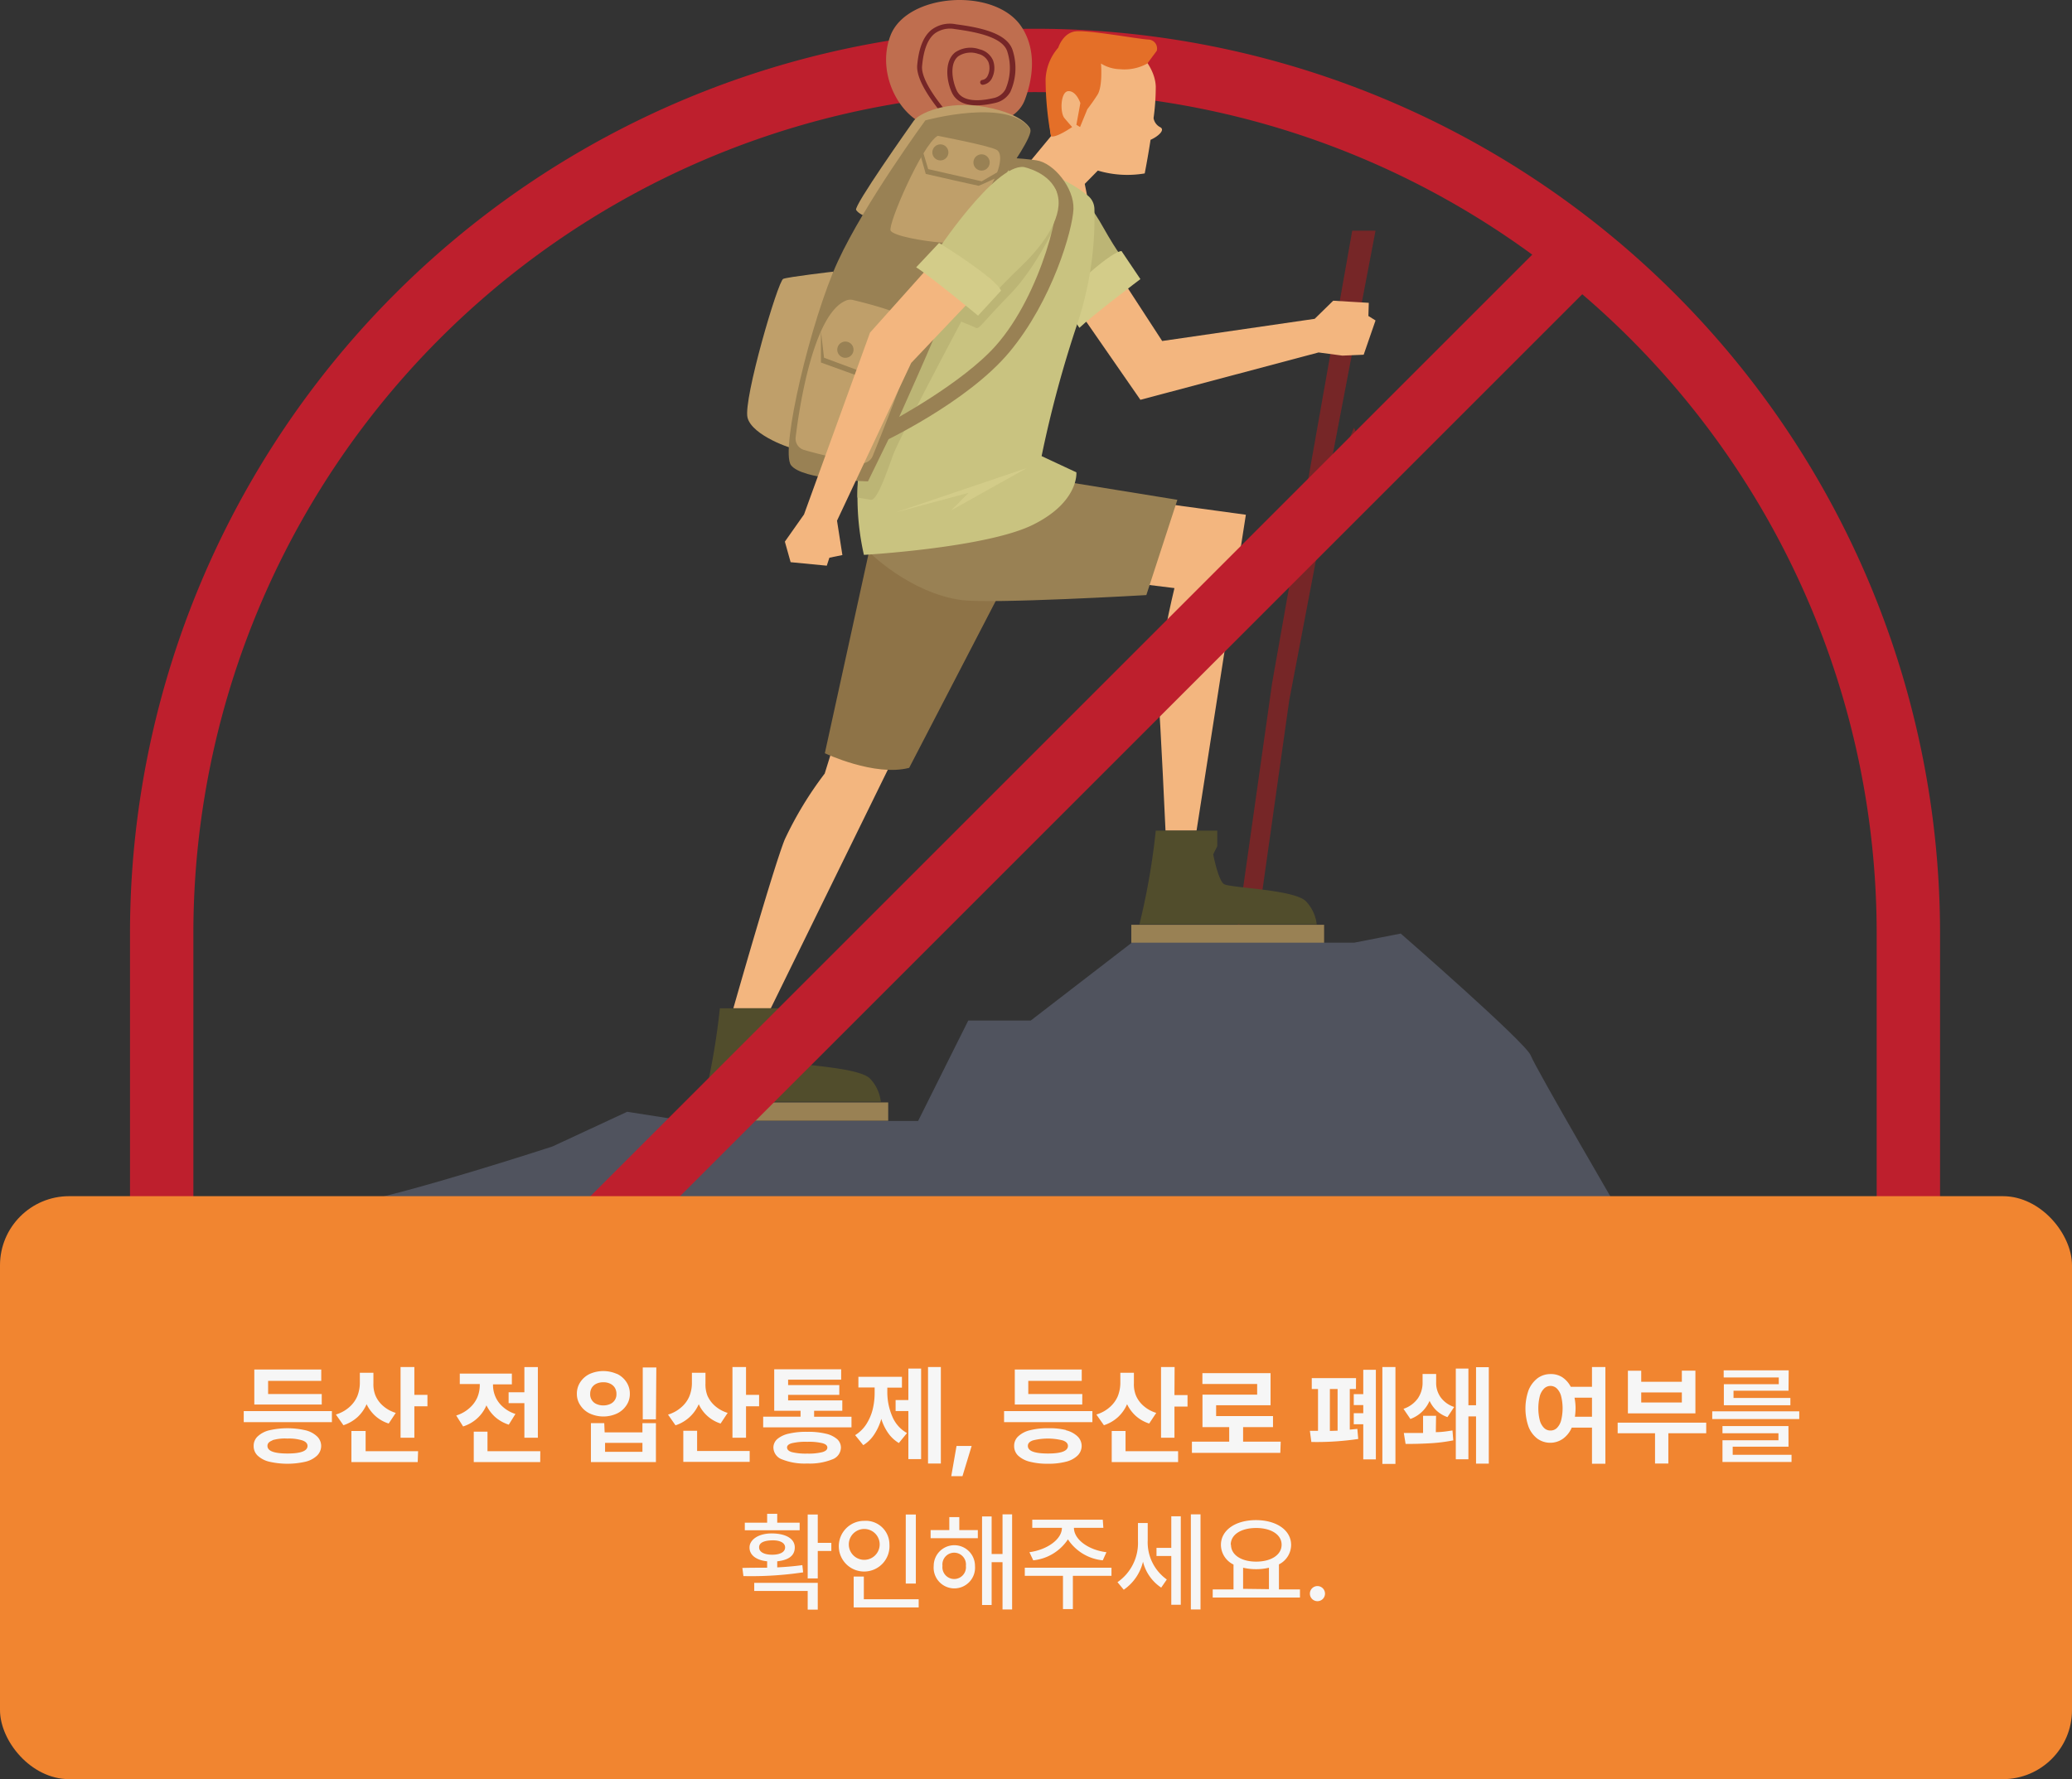 <svg xmlns="http://www.w3.org/2000/svg" viewBox="0 0 255.02 219.03"><rect x="0" y="0" width="255.02" height="219.03" fill="#333333" stroke="none"/><defs><style>.cls-1{fill:none;stroke:#be1f2d;stroke-miterlimit:10;stroke-width:7.8px;}.cls-2{fill:#762627;}.cls-3{fill:#bf6e4f;}.cls-4{fill:#bf9f6a;}.cls-5{fill:#f3b67f;}.cls-6{fill:#514d2c;}.cls-7{fill:#998154;}.cls-8{fill:#8e7347;}.cls-9{fill:#bcb575;}.cls-10{fill:#d3cc89;}.cls-11{fill:#c9c380;}.cls-12{fill:#50535e;}.cls-13{fill:#e46f28;}.cls-14{fill:#f18530;}.cls-15{fill:#f6f6f6;}</style></defs><g id="Layer_2" data-name="Layer 2"><g id="Layer_2-2" data-name="Layer 2"><path class="cls-1" d="M127.39,7.44h0A107.49,107.49,0,0,1,234.88,114.93v95.74a0,0,0,0,1,0,0H19.9a0,0,0,0,1,0,0V114.93A107.49,107.49,0,0,1,127.39,7.44Z"/><polygon class="cls-2" points="166.43 28.4 156.57 84.1 152.36 113.85 154.91 112.92 158.68 86.21 162.51 66.12 167.48 54.65 166.65 52.65 162.97 61.53 169.3 28.4 166.43 28.4"/><path class="cls-3" d="M125.72,3.29c-3.24-4.9-14.13-4.16-16.13,1.11s2,11.53,6.15,11.23c2.49-.18,5.33-.54,7.22-.8a4,4,0,0,0,3.19-2.57C127,10,127.74,6.35,125.72,3.29Z"/><path class="cls-2" d="M116.73,14.72a.31.31,0,0,1-.22-.09c-.16-.17-3.84-4.19-3.62-6.61.2-2.14.78-3.57,1.77-4.36a3.74,3.74,0,0,1,3-.67c3.12.41,6.39,1.12,7,3.28a7.13,7.13,0,0,1-.31,5.05,2.82,2.82,0,0,1-1.82,1.34c-3.53.84-4.86-.2-5.35-1.22-.69-1.42-1-3.91.39-5a3.36,3.36,0,0,1,3-.37,2.38,2.38,0,0,1,1.65,1.36,2.78,2.78,0,0,1-.19,2.31,1.47,1.47,0,0,1-1.06.7.31.31,0,0,1-.33-.27.3.3,0,0,1,.27-.33.84.84,0,0,0,.61-.43,2.16,2.16,0,0,0,.13-1.78,1.84,1.84,0,0,0-1.26-1,2.8,2.8,0,0,0-2.42.28c-1.13.85-.79,3-.21,4.24.71,1.49,2.94,1.31,4.67.89A2.19,2.19,0,0,0,123.75,11,6.6,6.6,0,0,0,124,6.42c-.49-1.82-3.72-2.47-6.47-2.84a3.2,3.2,0,0,0-2.49.55c-.86.69-1.37,2-1.55,4-.2,2.15,3.43,6.1,3.46,6.14a.29.29,0,0,1,0,.42A.29.29,0,0,1,116.73,14.72Z"/><path class="cls-4" d="M126.81,15.89s-.68-1.81-5.49-2.71-8.24.82-8.84,1.67-7.44,10.52-7.11,11,1.12.83,1.24.68S126.81,15.89,126.81,15.89Z"/><path class="cls-4" d="M102.58,33.44s-5.53.64-6.18.89S91.48,49.14,92,51.39s5.72,4,5.82,3.82S102.58,33.44,102.58,33.44Z"/><polygon class="cls-5" points="131.99 37.14 140.36 49.22 162.29 43.39 165.22 43.78 167.84 43.67 169.3 39.45 168.42 38.9 168.47 37.28 164.09 37.02 161.81 39.25 143.04 41.98 136.38 31.74 131.99 37.14"/><path class="cls-5" d="M103,90.42l-1.5,4.82a44.29,44.29,0,0,0-4.92,8.12c-1.41,3.51-6.32,20.77-6.32,20.77h4.61L111.4,90.42Z"/><path class="cls-6" d="M88.6,124.13h7.57V126l-.5,1s.6,3.16,1.31,3.66,8.92.65,10.18,2.21a4.91,4.91,0,0,1,1.25,2.76H86.59A85.21,85.21,0,0,0,88.6,124.13Z"/><rect class="cls-7" x="85.59" y="135.72" width="23.73" height="2.26"/><path class="cls-8" d="M107.13,67.14l-5.61,25.59s6.13,2.91,10.38,1.8l12.59-24.28S111.65,64,111.4,63.93,107.13,67.14,107.13,67.14Z"/><path class="cls-5" d="M139.88,61.53l13.46,1.84-6.07,38.89h-3.82s-.6-13.24-.9-16.86,2-13,2-13l-8.12-1Z"/><path class="cls-6" d="M142.25,102.26h7.57v1.91l-.5,1s.6,3.16,1.31,3.66,8.92.65,10.18,2.21a4.88,4.88,0,0,1,1.25,2.76H140.24A85.21,85.21,0,0,0,142.25,102.26Z"/><rect class="cls-7" x="139.24" y="113.85" width="23.73" height="2.26"/><path class="cls-7" d="M130.65,59.22l14.26,2.31-3.82,11.73s-19,1.11-22.78.61C112,73,107,68,107,68s4.84-6.63,5-6.53S130.65,59.22,130.65,59.22Z"/><path class="cls-5" d="M142.76,15.64a1.53,1.53,0,0,1-.78-1.1,28.1,28.1,0,0,0,.27-3.88c-.1-3.26-4.16-7-7.93-6.12s-4.76,3.41-5.11,6.22a24.8,24.8,0,0,0,.15,6l-3.18,3.84s4.4,4.78,7.86,4.68l-.53-2.64L135.12,21a12.73,12.73,0,0,0,5.77.35s.37-1.86.72-4.14C142.38,16.89,143.54,16,142.76,15.64Z"/><path class="cls-9" d="M123.91,24.65s1.41-3,4.11-3.25,5.56,2.69,7.66,6.41,2.64,4.07,2.64,4.07l-6.64,5.8S122.71,28,123.91,24.65Z"/><path class="cls-10" d="M132.85,40.36l-2.31-3.46s5.75-5.76,7.49-6l2.33,3.46S134.35,38.91,132.85,40.36Z"/><path class="cls-11" d="M134.7,25.71a2.16,2.16,0,0,0-.72-1.55,15.53,15.53,0,0,0-3.73-2.28c-2.76-2.32-7-1.33-7-1.33L112.76,35.94s-6,15.05-6.93,21a32,32,0,0,0,.5,11.37s15-.86,20.75-3.68,5.4-6.48,5.4-6.48l-4.28-2a139.73,139.73,0,0,1,4.52-16.66A41.71,41.71,0,0,0,134.7,25.71Z"/><path class="cls-9" d="M118.89,26.91l-6.13,9s-6,15.05-6.93,21a27.48,27.48,0,0,0-.3,4.34l1.65.28c.81.1,2-3.52,2.76-5.57s8.37-16.36,8.37-16.36,1.41.56,1.81.76.71-.55,4.17-4.1,6-9.35,6-9.35Z"/><path class="cls-7" d="M110.3,52.15s5-11,6.41-14.88S120.18,27,120.18,27l4-6.11s3.07-4.32,2.61-5c-2.6-3.91-12.9-1.07-12.9-1.07S106.43,25,103.12,32.18,96,55.41,97.35,57.26s9.48,2,9.48,2Z"/><path class="cls-4" d="M115.41,16.72s6.31,1.2,7.26,1.73.23,3.16-1.2,5.19-3.54,6.39-5.65,6.22-5.79-.79-6.2-1.46S113.49,17.81,115.41,16.72Z"/><path class="cls-4" d="M104.13,37a1.33,1.33,0,0,1,.88-.06c1.52.36,7.06,1.75,7.75,3s-3.88,12.57-5.35,16.2a1.45,1.45,0,0,1-1.63.87c-1.75-.36-5-1.07-6.85-1.63a1.44,1.44,0,0,1-1-1.56C98.38,50.1,100.12,38.62,104.13,37Z"/><polygon class="cls-7" points="101.04 40.77 101.42 44.04 107.89 46.44 107.32 46.9 101.04 44.63 101.04 40.77"/><path class="cls-7" d="M105.05,43.05a1,1,0,1,1-1-1A1,1,0,0,1,105.05,43.05Z"/><circle class="cls-7" cx="115.74" cy="18.76" r="0.99"/><path class="cls-7" d="M121.81,20a1,1,0,1,1-1-1A1,1,0,0,1,121.81,20Z"/><path class="cls-7" d="M123.8,19.43s1.57,0,3.73.3,4.69,3.42,4.59,6-2.61,11.29-7.88,17.61-16,11.28-16,11.28l1.55-2.81s8.63-4.61,12.75-9.23c5.66-6.35,8.46-18.09,7.31-19.34s-5.51-1.47-5.51-1.47Z"/><path class="cls-11" d="M126,20.56s3.3.66,4.12,3.24-1.32,6-4.45,9-3.34,3.51-3.34,3.51l-7.19-5.11S122.39,20.18,126,20.56Z"/><polygon class="cls-5" points="115.69 31.32 107.08 40.95 98.96 63.33 96.6 66.68 97.31 69.21 101.76 69.64 102.08 68.66 103.68 68.33 103.02 64.1 112.15 44.68 121.97 34.34 115.69 31.32"/><path class="cls-10" d="M112.76,32.91l2.82-3s6.94,4.26,7.63,5.87l-2.83,3.08S114.51,34,112.76,32.91Z"/><path class="cls-12" d="M139.24,116.1l-12.38,9.54h-7.69L113,138H84.41l-7.22-1.13L68,141.14s-17.5,5.72-24.65,7c-.53.1-22.57,5-22.57,5v11.17H224.61L199.78,150S189,131.51,188.4,129.93s-16-15-16-15l-5.72,1.12H139.24Z"/><path class="cls-7" d="M113.53,18.45l.71,2.37,6.59,1.5,2.59-1.5-.75,1.05s-2.11,1-2.22,1-6.51-1.46-6.51-1.46l-.75-2.68Z"/><polygon class="cls-10" points="110.24 63.08 126.4 57.61 117.07 62.83 119.22 60.67 110.24 63.08"/><path class="cls-13" d="M129.36,16.78a39.14,39.14,0,0,1-.67-7,6.29,6.29,0,0,1,1.56-3.91s.55-1.77,2.05-2,7.75.94,9.07,1a1.1,1.1,0,0,1,1,1.39l-1.16,1.56a5.77,5.77,0,0,1-3.35.7,4.62,4.62,0,0,1-2.35-.7s.24,2.8-.44,3.86-1.24,1.76-1.24,1.76l-.9,2.2-.45-.28.49-2.67s-.49-1.5-1.47-1.47-1.06,2.64-.49,3.32.95,1.1.95,1.1S130,17,129.36,16.78Z"/><line class="cls-1" x1="36.73" y1="188.72" x2="196.06" y2="29.39"/><rect class="cls-14" y="147.26" width="255.02" height="71.77" rx="8.51"/><path class="cls-15" d="M40.85,175.08H30v-1.36H40.85Zm-3.25,1a3.13,3.13,0,0,1,1.42.75,1.64,1.64,0,0,1,.51,1.18,1.67,1.67,0,0,1-.51,1.19,3.13,3.13,0,0,1-1.42.75,10,10,0,0,1-4.45,0,3.16,3.16,0,0,1-1.44-.75,1.61,1.61,0,0,1-.49-1.19,1.56,1.56,0,0,1,.5-1.18,3.17,3.17,0,0,1,1.43-.75,10,10,0,0,1,4.45,0Zm2-3.17H31.3V168.6h8.24V170H33v1.62H39.6Zm-6.07,4.42c-.42.15-.62.38-.61.68,0,.62.81.93,2.46.93s2.46-.31,2.47-.93c0-.3-.21-.53-.63-.68a5.45,5.45,0,0,0-1.84-.23A5.44,5.44,0,0,0,33.53,177.3Z"/><path class="cls-15" d="M46.22,171.82a3.5,3.5,0,0,0,.93,1.26,4.2,4.2,0,0,0,1.56.86l-.87,1.31a4.47,4.47,0,0,1-1.64-.93,4.7,4.7,0,0,1-1.08-1.45A4.73,4.73,0,0,1,44,174.46a4.88,4.88,0,0,1-1.73,1l-.93-1.32a4.34,4.34,0,0,0,1.63-.89,3.75,3.75,0,0,0,1-1.35,4.52,4.52,0,0,0,.32-1.6V169h1.67v1.3A3.65,3.65,0,0,0,46.22,171.82ZM51.41,180H43.25v-3.83H45v2.49h6.46ZM51,171.72h1.61v1.41H51V177H49.3v-8.71H51Z"/><path class="cls-15" d="M61,172a3.55,3.55,0,0,0,.92,1.22,4.15,4.15,0,0,0,1.52.85l-.82,1.32a4.74,4.74,0,0,1-1.65-.92,4.65,4.65,0,0,1-1.1-1.46,4.56,4.56,0,0,1-1.13,1.6,4.71,4.71,0,0,1-1.74,1l-.85-1.35a4.31,4.31,0,0,0,1.58-.87,3.76,3.76,0,0,0,1-1.31,3.93,3.93,0,0,0,.32-1.51v-.18H56.59V169.1H63v1.33H60.68v.19A3.62,3.62,0,0,0,61,172ZM66.49,180H58.31v-3.75H60v2.41h6.5Zm-.29-3H64.54v-4.26H62.6v-1.34h1.94V168.3H66.2Z"/><path class="cls-15" d="M75.93,169.13a2.86,2.86,0,0,1,1.16,1,2.55,2.55,0,0,1,.43,1.46,2.44,2.44,0,0,1-.43,1.43,2.83,2.83,0,0,1-1.16,1,4,4,0,0,1-3.33,0,2.83,2.83,0,0,1-1.16-1A2.44,2.44,0,0,1,71,171.6a2.55,2.55,0,0,1,.43-1.46,2.86,2.86,0,0,1,1.16-1,4.14,4.14,0,0,1,3.33,0Zm-2.51,1.21a1.35,1.35,0,0,0-.58.5,1.43,1.43,0,0,0-.2.76,1.28,1.28,0,0,0,.78,1.25,2,2,0,0,0,.84.17,2,2,0,0,0,.83-.17,1.28,1.28,0,0,0,.78-1.25,1.43,1.43,0,0,0-.2-.76,1.35,1.35,0,0,0-.58-.5,1.84,1.84,0,0,0-.83-.17A1.88,1.88,0,0,0,73.42,170.34Zm1,6h4.65V175.2h1.66V180h-8V175.2h1.64Zm4.65,2.39v-1.1H74.47v1.1Zm1.66-4H79.11v-6.38h1.67Z"/><path class="cls-15" d="M87.07,171.82a3.62,3.62,0,0,0,.93,1.26,4.2,4.2,0,0,0,1.56.86l-.87,1.31A4.43,4.43,0,0,1,86,172.87a4.69,4.69,0,0,1-2.86,2.6l-.92-1.32a4.3,4.3,0,0,0,1.62-.89,3.63,3.63,0,0,0,1-1.35,4.31,4.31,0,0,0,.32-1.6V169h1.67v1.3A3.82,3.82,0,0,0,87.07,171.82Zm5.2,8.15H84.1v-3.83h1.7v2.49h6.47Zm-.45-8.25h1.61v1.41H91.82V177H90.15v-8.71h1.67Z"/><path class="cls-15" d="M104.8,175.72H93.93v-1.31h4.6v-.73H95.29v-5.11h8.24v1.28H97v.67h6.3v1.2H97v.68h6.67v1.28H100.2v.73h4.6Zm-3.2.77a3.25,3.25,0,0,1,1.41.66,1.4,1.4,0,0,1,.49,1.06,1.58,1.58,0,0,1-1.08,1.46,7.37,7.37,0,0,1-3.06.5,7.46,7.46,0,0,1-3.09-.5,1.58,1.58,0,0,1-1.08-1.46,1.4,1.4,0,0,1,.49-1.06,3.3,3.3,0,0,1,1.42-.66,9.29,9.29,0,0,1,2.26-.22A9.17,9.17,0,0,1,101.6,176.49Zm-4.13,1.18c-.41.11-.61.3-.6.54s.19.44.59.56a7.31,7.31,0,0,0,1.9.18,7,7,0,0,0,1.86-.18c.4-.12.61-.3.61-.56s-.21-.43-.61-.54a7.11,7.11,0,0,0-1.86-.17A7.27,7.27,0,0,0,97.47,177.67Z"/><path class="cls-15" d="M109.84,174.42a4.15,4.15,0,0,0,1.79,2l-1,1.23a4.34,4.34,0,0,1-1.31-1.22,6.19,6.19,0,0,1-.85-1.75,6.83,6.83,0,0,1-.87,1.91,4.24,4.24,0,0,1-1.35,1.32l-1-1.23a4.38,4.38,0,0,0,1.37-1.34,6.23,6.23,0,0,0,.79-1.83,8.73,8.73,0,0,0,.24-2.06v-.64h-2V169.5h5.36v1.33h-1.8v.64A7.6,7.6,0,0,0,109.84,174.42Zm3.53,5.21H111.8v-5.92h-1.57v-1.35h1.57v-3.88h1.57Zm2.43.54h-1.58V168.29h1.58Z"/><path class="cls-15" d="M118.46,181.73h-1.38l.65-3.72h1.86Z"/><path class="cls-15" d="M134.45,175.08H123.58v-1.36h10.87Zm-3.25,1a3.13,3.13,0,0,1,1.42.75,1.64,1.64,0,0,1,.51,1.18,1.67,1.67,0,0,1-.51,1.19,3.13,3.13,0,0,1-1.42.75,8.46,8.46,0,0,1-2.21.25,8.6,8.6,0,0,1-2.24-.25,3.21,3.21,0,0,1-1.44-.75,1.61,1.61,0,0,1-.49-1.19,1.56,1.56,0,0,1,.5-1.18,3.17,3.17,0,0,1,1.43-.75,8.6,8.6,0,0,1,2.24-.25A8.46,8.46,0,0,1,131.2,176.05Zm2-3.17H124.9V168.6h8.24V170h-6.58v1.62h6.65Zm-6.08,4.42c-.42.15-.62.38-.61.68,0,.62.81.93,2.47.93s2.45-.31,2.46-.93c0-.3-.21-.53-.63-.68a7.51,7.51,0,0,0-3.69,0Z"/><path class="cls-15" d="M139.82,171.82a3.5,3.5,0,0,0,.93,1.26,4.2,4.2,0,0,0,1.56.86l-.87,1.31a4.56,4.56,0,0,1-1.64-.93,4.7,4.7,0,0,1-1.08-1.45,4.73,4.73,0,0,1-1.12,1.59,4.79,4.79,0,0,1-1.73,1l-.93-1.32a4.34,4.34,0,0,0,1.63-.89,3.75,3.75,0,0,0,1-1.35,4.52,4.52,0,0,0,.32-1.6V169h1.67v1.3A3.65,3.65,0,0,0,139.82,171.82ZM145,180h-8.17v-3.83h1.7v2.49H145Zm-.45-8.25h1.61v1.41h-1.61V177H142.9v-8.71h1.67Z"/><path class="cls-15" d="M157.58,178.86H146.7v-1.38h4.59v-1.79H148v-4h6.73v-1.31h-6.74v-1.33h8.39V173h-6.7v1.33h7v1.36H153v1.79h4.63Z"/><path class="cls-15" d="M166.89,171h-.76v5l.93-.09.11,1.24a34.78,34.78,0,0,1-5.77.37l-.18-1.37h1V171h-.77v-1.34h5.45Zm-2.26,5.13V171h-.95v5.16Zm4.71,3.53h-1.55v-4.32h-1.17v-1.36h1.17v-1h-1.17v-1.35h1.17v-3h1.55Zm2.41.56h-1.61V168.29h1.61Z"/><path class="cls-15" d="M177.3,172a3.31,3.31,0,0,0,1.68,1.21l-.83,1.25a3.92,3.92,0,0,1-1.33-.79,4,4,0,0,1-.87-1.21,4.19,4.19,0,0,1-.93,1.34,4.08,4.08,0,0,1-1.43.89l-.85-1.25a3.54,3.54,0,0,0,1.77-1.29,3.42,3.42,0,0,0,.58-2v-1h1.67v1A3.06,3.06,0,0,0,177.3,172Zm-.58,4.31c.79,0,1.47-.12,2.05-.21l.1,1.22a20.08,20.08,0,0,1-2.68.35c-1,.06-1.93.09-2.86.09H173l-.22-1.35c.84,0,1.63,0,2.37,0v-2.11h1.6Zm6.52,3.88h-1.57v-5.82h-.94v5.28h-1.55V168.48h1.55V173h.94v-4.69h1.57Z"/><path class="cls-15" d="M192.27,169.54a3.16,3.16,0,0,1,1.06,1.19h2.61v-2.44h1.65V180.2h-1.65v-4.45h-2.49a3.25,3.25,0,0,1-1.08,1.37,2.72,2.72,0,0,1-3.14,0,3.39,3.39,0,0,1-1.1-1.48,6.79,6.79,0,0,1,0-4.48,3.52,3.52,0,0,1,1.1-1.48,2.66,2.66,0,0,1,1.6-.52A2.58,2.58,0,0,1,192.27,169.54Zm-2.22,1.4a2.07,2.07,0,0,0-.53.93,6.22,6.22,0,0,0,0,3,2.07,2.07,0,0,0,.53.93,1.09,1.09,0,0,0,.78.31,1.11,1.11,0,0,0,.79-.31,2.07,2.07,0,0,0,.52-.93,6.22,6.22,0,0,0,0-3,2.07,2.07,0,0,0-.52-.93,1.12,1.12,0,0,0-.79-.32A1.13,1.13,0,0,0,190.05,170.94Zm3.87,2.41a8.17,8.17,0,0,1-.08,1.06h2.1v-2.34h-2.15A6.78,6.78,0,0,1,193.92,173.35Z"/><path class="cls-15" d="M210,176.45h-4.66v3.72h-1.64v-3.72H199.1v-1.31H210Zm-8-6.34h5v-1.37h1.67V174h-8.31v-5.25H202Zm5,2.55v-1.24h-5v1.24Z"/><path class="cls-15" d="M221.45,174.7H210.74v-.95h10.71Zm-1.32,3.4h-6.87v1h7.24v.88H212v-2.67h6.89v-.86H212v-.89h8.12Zm0-6.89h-6.77v.89h7V173h-8.19v-2.59h6.76v-.83h-6.78v-.88h8Z"/><path class="cls-15" d="M94.42,193v-.79c-1.33-.13-2.18-.76-2.17-1.71s1.1-1.74,2.79-1.72,2.78.65,2.78,1.72-.84,1.57-2.16,1.71v.75c1-.05,2.11-.14,3.09-.28l.1.89a43,43,0,0,1-7.35.46l-.13-1C92.27,193,93.33,193,94.42,193Zm4-4.61H91.67v-.93h2.75v-1.1h1.24v1.1h2.76Zm2.23,9.77H99.41v-2.3H92.83v-1h7.82Zm-7.22-7.66c0,.55.6.9,1.61.9s1.59-.35,1.59-.9-.6-.89-1.59-.87S93.43,189.92,93.43,190.48Zm7.22-.56h1.67v1h-1.67v3.38H99.41v-7.87h1.24Z"/><path class="cls-15" d="M109.47,190.13a3.12,3.12,0,1,1-3.11-2.9A2.91,2.91,0,0,1,109.47,190.13Zm-5,0a1.9,1.9,0,0,0,3.8,0,1.9,1.9,0,0,0-3.8,0Zm8.6,7.76h-8v-3.8h1.25v2.79h6.75Zm-.35-2.94h-1.24v-8.5h1.24Z"/><path class="cls-15" d="M120.35,189.37h-5.81v-1h2.3v-1.6h1.23v1.6h2.28Zm-.35,3.4a2.55,2.55,0,1,1-5.08,0,2.54,2.54,0,1,1,5.08,0Zm-4,0a1.45,1.45,0,1,0,2.88,0,1.45,1.45,0,1,0-2.88,0Zm8.57,5.37h-1.18v-5.82h-1.34v5.27h-1.18v-10.9h1.18v4.62h1.34v-4.88h1.18Z"/><path class="cls-15" d="M136.8,194h-4.75v4.09h-1.22V194h-4.7v-1H136.8Zm-1-5.91h-3.62c0,1.45,1.82,2.74,4,3l-.45,1a5.8,5.8,0,0,1-4.29-2.58,5.82,5.82,0,0,1-4.27,2.58l-.47-1c2.19-.3,4-1.59,4-3h-3.65v-1h8.68Z"/><path class="cls-15" d="M143.61,194.45l-.69,1a5.37,5.37,0,0,1-2.24-3.19,5.85,5.85,0,0,1-2.37,3.45l-.77-.93a5.86,5.86,0,0,0,2.52-5.05V187.5h1.2v2.13A5.62,5.62,0,0,0,143.61,194.45Zm1.72,3.11h-1.17v-6h-1.82v-1h1.82v-3.89h1.17Zm2.43.58h-1.19V186.43h1.19Z"/><path class="cls-15" d="M160,196.67H149.26v-1h2.56v-3.06a2.72,2.72,0,0,1-1.55-2.41c0-1.84,1.81-3.06,4.31-3.06s4.33,1.22,4.33,3.06a2.7,2.7,0,0,1-1.5,2.39v3.08H160Zm-8.49-6.5c0,1.25,1.26,2.08,3.1,2.08s3.13-.83,3.13-2.08-1.3-2.06-3.13-2.06S151.48,188.9,151.48,190.17Zm4.67,5.47V193a6.45,6.45,0,0,1-1.57.18A6.85,6.85,0,0,1,153,193v2.6Z"/><path class="cls-15" d="M161.22,196.19a.93.93,0,0,1,.93-.93.93.93,0,1,1,0,1.86A.93.93,0,0,1,161.22,196.19Z"/></g></g></svg>